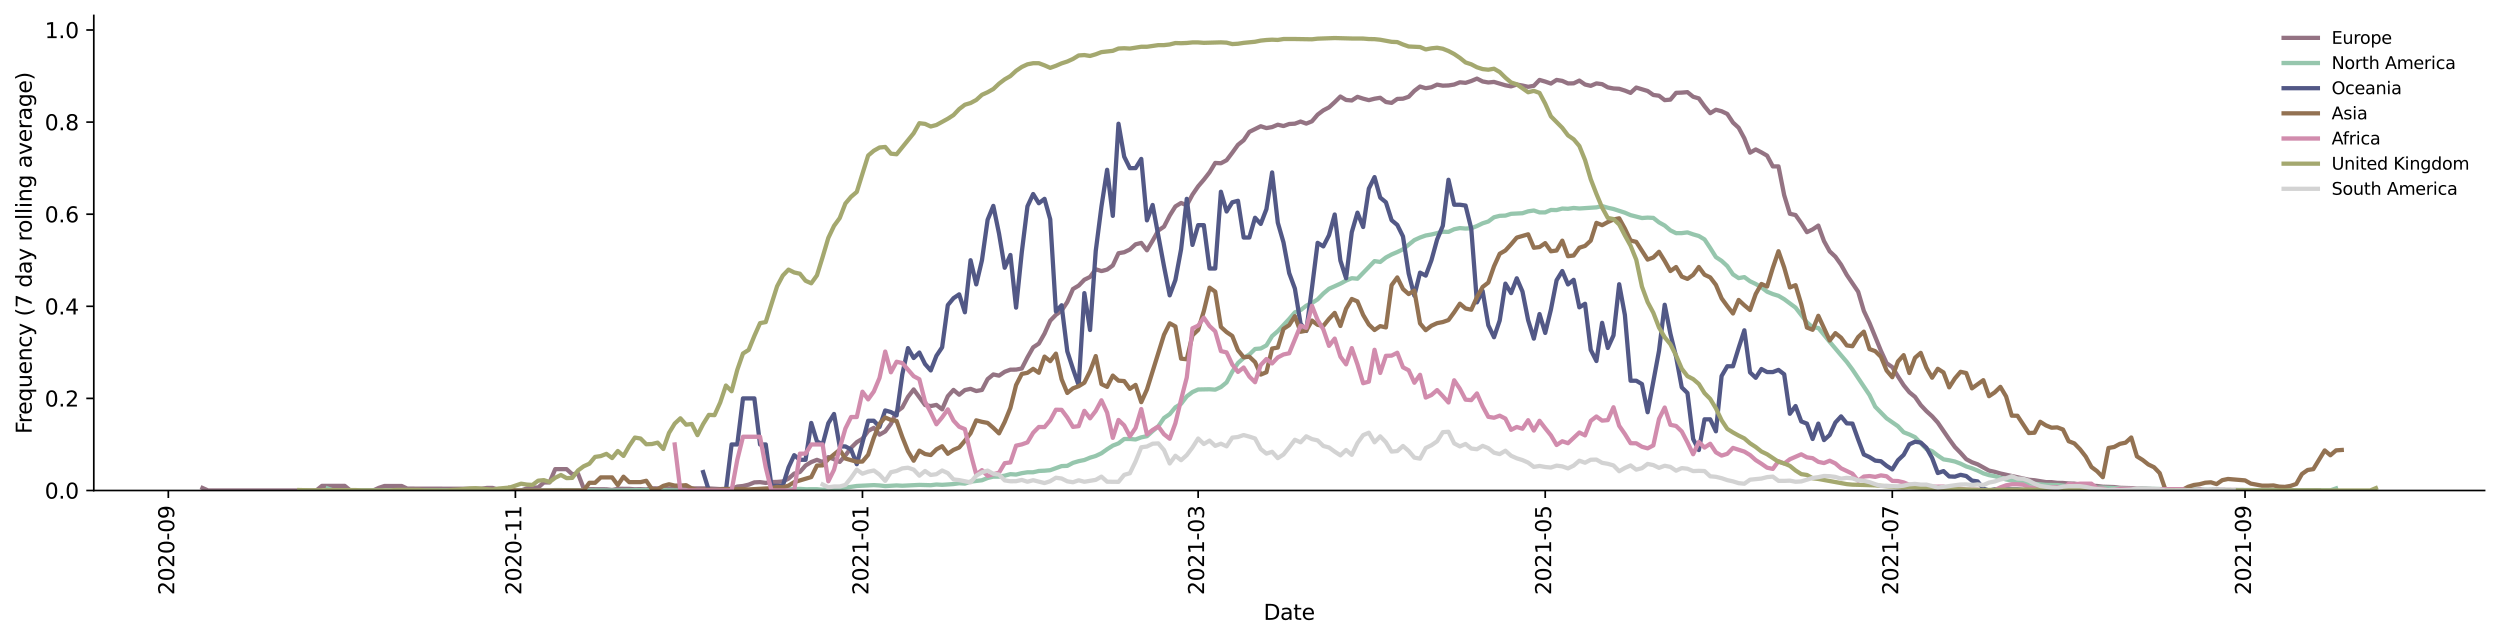 <?xml version="1.0" encoding="utf-8" standalone="no"?>
<!DOCTYPE svg PUBLIC "-//W3C//DTD SVG 1.1//EN"
  "http://www.w3.org/Graphics/SVG/1.1/DTD/svg11.dtd">
<svg height="298.621pt" version="1.1" viewBox="0 0 1166.981 298.621" width="1166.981pt" xmlns="http://www.w3.org/2000/svg" xmlns:xlink="http://www.w3.org/1999/xlink">
 <defs>
  <style type="text/css">*{stroke-linecap:butt;stroke-linejoin:round;}</style>
 </defs>
 <g id="figure_1">
  <g id="patch_1">
   <path d="M 0 298.621 
L 1166.981 298.621 
L 1166.981 0 
L 0 0 
z
" style="fill:#ffffff;"/>
  </g>
  <g id="axes_1">
   <g id="patch_2">
    <path d="M 43.781 228.96 
L 1159.781 228.96 
L 1159.781 7.2 
L 43.781 7.2 
z
" style="fill:#ffffff;"/>
   </g>
   <g id="matplotlib.axis_1">
    <g id="xtick_1">
     <g id="line2d_1">
      <defs>
       <path d="M 0 0 
L 0 3.5 
" id="m1a49dac6d2" style="stroke:#000000;stroke-width:0.8;"/>
      </defs>
      <g>
       <use style="stroke:#000000;stroke-width:0.8;" x="78.573" xlink:href="#m1a49dac6d2" y="228.96"/>
      </g>
     </g>
     <g id="text_1">
      <!-- 2020-09 -->
      <g transform="translate(81.333 277.743)rotate(-90)scale(0.1 -0.1)">
       <defs>
        <path d="M 1228 531 
L 3431 531 
L 3431 0 
L 469 0 
L 469 531 
Q 828 903 1448 1529 
Q 2069 2156 2228 2338 
Q 2531 2678 2651 2914 
Q 2772 3150 2772 3378 
Q 2772 3750 2511 3984 
Q 2250 4219 1831 4219 
Q 1534 4219 1204 4116 
Q 875 4013 500 3803 
L 500 4441 
Q 881 4594 1212 4672 
Q 1544 4750 1819 4750 
Q 2544 4750 2975 4387 
Q 3406 4025 3406 3419 
Q 3406 3131 3298 2873 
Q 3191 2616 2906 2266 
Q 2828 2175 2409 1742 
Q 1991 1309 1228 531 
z
" id="DejaVuSans-32" transform="scale(0.016)"/>
        <path d="M 2034 4250 
Q 1547 4250 1301 3770 
Q 1056 3291 1056 2328 
Q 1056 1369 1301 889 
Q 1547 409 2034 409 
Q 2525 409 2770 889 
Q 3016 1369 3016 2328 
Q 3016 3291 2770 3770 
Q 2525 4250 2034 4250 
z
M 2034 4750 
Q 2819 4750 3233 4129 
Q 3647 3509 3647 2328 
Q 3647 1150 3233 529 
Q 2819 -91 2034 -91 
Q 1250 -91 836 529 
Q 422 1150 422 2328 
Q 422 3509 836 4129 
Q 1250 4750 2034 4750 
z
" id="DejaVuSans-30" transform="scale(0.016)"/>
        <path d="M 313 2009 
L 1997 2009 
L 1997 1497 
L 313 1497 
L 313 2009 
z
" id="DejaVuSans-2d" transform="scale(0.016)"/>
        <path d="M 703 97 
L 703 672 
Q 941 559 1184 500 
Q 1428 441 1663 441 
Q 2288 441 2617 861 
Q 2947 1281 2994 2138 
Q 2813 1869 2534 1725 
Q 2256 1581 1919 1581 
Q 1219 1581 811 2004 
Q 403 2428 403 3163 
Q 403 3881 828 4315 
Q 1253 4750 1959 4750 
Q 2769 4750 3195 4129 
Q 3622 3509 3622 2328 
Q 3622 1225 3098 567 
Q 2575 -91 1691 -91 
Q 1453 -91 1209 -44 
Q 966 3 703 97 
z
M 1959 2075 
Q 2384 2075 2632 2365 
Q 2881 2656 2881 3163 
Q 2881 3666 2632 3958 
Q 2384 4250 1959 4250 
Q 1534 4250 1286 3958 
Q 1038 3666 1038 3163 
Q 1038 2656 1286 2365 
Q 1534 2075 1959 2075 
z
" id="DejaVuSans-39" transform="scale(0.016)"/>
       </defs>
       <use xlink:href="#DejaVuSans-32"/>
       <use x="63.623" xlink:href="#DejaVuSans-30"/>
       <use x="127.246" xlink:href="#DejaVuSans-32"/>
       <use x="190.869" xlink:href="#DejaVuSans-30"/>
       <use x="254.492" xlink:href="#DejaVuSans-2d"/>
       <use x="290.576" xlink:href="#DejaVuSans-30"/>
       <use x="354.199" xlink:href="#DejaVuSans-39"/>
      </g>
     </g>
    </g>
    <g id="xtick_2">
     <g id="line2d_2">
      <g>
       <use style="stroke:#000000;stroke-width:0.8;" x="240.582" xlink:href="#m1a49dac6d2" y="228.96"/>
      </g>
     </g>
     <g id="text_2">
      <!-- 2020-11 -->
      <g transform="translate(243.341 277.743)rotate(-90)scale(0.1 -0.1)">
       <defs>
        <path d="M 794 531 
L 1825 531 
L 1825 4091 
L 703 3866 
L 703 4441 
L 1819 4666 
L 2450 4666 
L 2450 531 
L 3481 531 
L 3481 0 
L 794 0 
L 794 531 
z
" id="DejaVuSans-31" transform="scale(0.016)"/>
       </defs>
       <use xlink:href="#DejaVuSans-32"/>
       <use x="63.623" xlink:href="#DejaVuSans-30"/>
       <use x="127.246" xlink:href="#DejaVuSans-32"/>
       <use x="190.869" xlink:href="#DejaVuSans-30"/>
       <use x="254.492" xlink:href="#DejaVuSans-2d"/>
       <use x="290.576" xlink:href="#DejaVuSans-31"/>
       <use x="354.199" xlink:href="#DejaVuSans-31"/>
      </g>
     </g>
    </g>
    <g id="xtick_3">
     <g id="line2d_3">
      <g>
       <use style="stroke:#000000;stroke-width:0.8;" x="402.59" xlink:href="#m1a49dac6d2" y="228.96"/>
      </g>
     </g>
     <g id="text_3">
      <!-- 2021-01 -->
      <g transform="translate(405.35 277.743)rotate(-90)scale(0.1 -0.1)">
       <use xlink:href="#DejaVuSans-32"/>
       <use x="63.623" xlink:href="#DejaVuSans-30"/>
       <use x="127.246" xlink:href="#DejaVuSans-32"/>
       <use x="190.869" xlink:href="#DejaVuSans-31"/>
       <use x="254.492" xlink:href="#DejaVuSans-2d"/>
       <use x="290.576" xlink:href="#DejaVuSans-30"/>
       <use x="354.199" xlink:href="#DejaVuSans-31"/>
      </g>
     </g>
    </g>
    <g id="xtick_4">
     <g id="line2d_4">
      <g>
       <use style="stroke:#000000;stroke-width:0.8;" x="559.287" xlink:href="#m1a49dac6d2" y="228.96"/>
      </g>
     </g>
     <g id="text_4">
      <!-- 2021-03 -->
      <g transform="translate(562.047 277.743)rotate(-90)scale(0.1 -0.1)">
       <defs>
        <path d="M 2597 2516 
Q 3050 2419 3304 2112 
Q 3559 1806 3559 1356 
Q 3559 666 3084 287 
Q 2609 -91 1734 -91 
Q 1441 -91 1130 -33 
Q 819 25 488 141 
L 488 750 
Q 750 597 1062 519 
Q 1375 441 1716 441 
Q 2309 441 2620 675 
Q 2931 909 2931 1356 
Q 2931 1769 2642 2001 
Q 2353 2234 1838 2234 
L 1294 2234 
L 1294 2753 
L 1863 2753 
Q 2328 2753 2575 2939 
Q 2822 3125 2822 3475 
Q 2822 3834 2567 4026 
Q 2313 4219 1838 4219 
Q 1578 4219 1281 4162 
Q 984 4106 628 3988 
L 628 4550 
Q 988 4650 1302 4700 
Q 1616 4750 1894 4750 
Q 2613 4750 3031 4423 
Q 3450 4097 3450 3541 
Q 3450 3153 3228 2886 
Q 3006 2619 2597 2516 
z
" id="DejaVuSans-33" transform="scale(0.016)"/>
       </defs>
       <use xlink:href="#DejaVuSans-32"/>
       <use x="63.623" xlink:href="#DejaVuSans-30"/>
       <use x="127.246" xlink:href="#DejaVuSans-32"/>
       <use x="190.869" xlink:href="#DejaVuSans-31"/>
       <use x="254.492" xlink:href="#DejaVuSans-2d"/>
       <use x="290.576" xlink:href="#DejaVuSans-30"/>
       <use x="354.199" xlink:href="#DejaVuSans-33"/>
      </g>
     </g>
    </g>
    <g id="xtick_5">
     <g id="line2d_5">
      <g>
       <use style="stroke:#000000;stroke-width:0.8;" x="721.296" xlink:href="#m1a49dac6d2" y="228.96"/>
      </g>
     </g>
     <g id="text_5">
      <!-- 2021-05 -->
      <g transform="translate(724.055 277.743)rotate(-90)scale(0.1 -0.1)">
       <defs>
        <path d="M 691 4666 
L 3169 4666 
L 3169 4134 
L 1269 4134 
L 1269 2991 
Q 1406 3038 1543 3061 
Q 1681 3084 1819 3084 
Q 2600 3084 3056 2656 
Q 3513 2228 3513 1497 
Q 3513 744 3044 326 
Q 2575 -91 1722 -91 
Q 1428 -91 1123 -41 
Q 819 9 494 109 
L 494 744 
Q 775 591 1075 516 
Q 1375 441 1709 441 
Q 2250 441 2565 725 
Q 2881 1009 2881 1497 
Q 2881 1984 2565 2268 
Q 2250 2553 1709 2553 
Q 1456 2553 1204 2497 
Q 953 2441 691 2322 
L 691 4666 
z
" id="DejaVuSans-35" transform="scale(0.016)"/>
       </defs>
       <use xlink:href="#DejaVuSans-32"/>
       <use x="63.623" xlink:href="#DejaVuSans-30"/>
       <use x="127.246" xlink:href="#DejaVuSans-32"/>
       <use x="190.869" xlink:href="#DejaVuSans-31"/>
       <use x="254.492" xlink:href="#DejaVuSans-2d"/>
       <use x="290.576" xlink:href="#DejaVuSans-30"/>
       <use x="354.199" xlink:href="#DejaVuSans-35"/>
      </g>
     </g>
    </g>
    <g id="xtick_6">
     <g id="line2d_6">
      <g>
       <use style="stroke:#000000;stroke-width:0.8;" x="883.304" xlink:href="#m1a49dac6d2" y="228.96"/>
      </g>
     </g>
     <g id="text_6">
      <!-- 2021-07 -->
      <g transform="translate(886.064 277.743)rotate(-90)scale(0.1 -0.1)">
       <defs>
        <path d="M 525 4666 
L 3525 4666 
L 3525 4397 
L 1831 0 
L 1172 0 
L 2766 4134 
L 525 4134 
L 525 4666 
z
" id="DejaVuSans-37" transform="scale(0.016)"/>
       </defs>
       <use xlink:href="#DejaVuSans-32"/>
       <use x="63.623" xlink:href="#DejaVuSans-30"/>
       <use x="127.246" xlink:href="#DejaVuSans-32"/>
       <use x="190.869" xlink:href="#DejaVuSans-31"/>
       <use x="254.492" xlink:href="#DejaVuSans-2d"/>
       <use x="290.576" xlink:href="#DejaVuSans-30"/>
       <use x="354.199" xlink:href="#DejaVuSans-37"/>
      </g>
     </g>
    </g>
    <g id="xtick_7">
     <g id="line2d_7">
      <g>
       <use style="stroke:#000000;stroke-width:0.8;" x="1047.969" xlink:href="#m1a49dac6d2" y="228.96"/>
      </g>
     </g>
     <g id="text_7">
      <!-- 2021-09 -->
      <g transform="translate(1050.728 277.743)rotate(-90)scale(0.1 -0.1)">
       <use xlink:href="#DejaVuSans-32"/>
       <use x="63.623" xlink:href="#DejaVuSans-30"/>
       <use x="127.246" xlink:href="#DejaVuSans-32"/>
       <use x="190.869" xlink:href="#DejaVuSans-31"/>
       <use x="254.492" xlink:href="#DejaVuSans-2d"/>
       <use x="290.576" xlink:href="#DejaVuSans-30"/>
       <use x="354.199" xlink:href="#DejaVuSans-39"/>
      </g>
     </g>
    </g>
    <g id="text_8">
     <!-- Date -->
     <g transform="translate(589.83 289.341)scale(0.1 -0.1)">
      <defs>
       <path d="M 1259 4147 
L 1259 519 
L 2022 519 
Q 2988 519 3436 956 
Q 3884 1394 3884 2338 
Q 3884 3275 3436 3711 
Q 2988 4147 2022 4147 
L 1259 4147 
z
M 628 4666 
L 1925 4666 
Q 3281 4666 3915 4102 
Q 4550 3538 4550 2338 
Q 4550 1131 3912 565 
Q 3275 0 1925 0 
L 628 0 
L 628 4666 
z
" id="DejaVuSans-44" transform="scale(0.016)"/>
       <path d="M 2194 1759 
Q 1497 1759 1228 1600 
Q 959 1441 959 1056 
Q 959 750 1161 570 
Q 1363 391 1709 391 
Q 2188 391 2477 730 
Q 2766 1069 2766 1631 
L 2766 1759 
L 2194 1759 
z
M 3341 1997 
L 3341 0 
L 2766 0 
L 2766 531 
Q 2569 213 2275 61 
Q 1981 -91 1556 -91 
Q 1019 -91 701 211 
Q 384 513 384 1019 
Q 384 1609 779 1909 
Q 1175 2209 1959 2209 
L 2766 2209 
L 2766 2266 
Q 2766 2663 2505 2880 
Q 2244 3097 1772 3097 
Q 1472 3097 1187 3025 
Q 903 2953 641 2809 
L 641 3341 
Q 956 3463 1253 3523 
Q 1550 3584 1831 3584 
Q 2591 3584 2966 3190 
Q 3341 2797 3341 1997 
z
" id="DejaVuSans-61" transform="scale(0.016)"/>
       <path d="M 1172 4494 
L 1172 3500 
L 2356 3500 
L 2356 3053 
L 1172 3053 
L 1172 1153 
Q 1172 725 1289 603 
Q 1406 481 1766 481 
L 2356 481 
L 2356 0 
L 1766 0 
Q 1100 0 847 248 
Q 594 497 594 1153 
L 594 3053 
L 172 3053 
L 172 3500 
L 594 3500 
L 594 4494 
L 1172 4494 
z
" id="DejaVuSans-74" transform="scale(0.016)"/>
       <path d="M 3597 1894 
L 3597 1613 
L 953 1613 
Q 991 1019 1311 708 
Q 1631 397 2203 397 
Q 2534 397 2845 478 
Q 3156 559 3463 722 
L 3463 178 
Q 3153 47 2828 -22 
Q 2503 -91 2169 -91 
Q 1331 -91 842 396 
Q 353 884 353 1716 
Q 353 2575 817 3079 
Q 1281 3584 2069 3584 
Q 2775 3584 3186 3129 
Q 3597 2675 3597 1894 
z
M 3022 2063 
Q 3016 2534 2758 2815 
Q 2500 3097 2075 3097 
Q 1594 3097 1305 2825 
Q 1016 2553 972 2059 
L 3022 2063 
z
" id="DejaVuSans-65" transform="scale(0.016)"/>
      </defs>
      <use xlink:href="#DejaVuSans-44"/>
      <use x="77.002" xlink:href="#DejaVuSans-61"/>
      <use x="138.281" xlink:href="#DejaVuSans-74"/>
      <use x="177.49" xlink:href="#DejaVuSans-65"/>
     </g>
    </g>
   </g>
   <g id="matplotlib.axis_2">
    <g id="ytick_1">
     <g id="line2d_8">
      <defs>
       <path d="M 0 0 
L -3.5 0 
" id="mf9627cb9ee" style="stroke:#000000;stroke-width:0.8;"/>
      </defs>
      <g>
       <use style="stroke:#000000;stroke-width:0.8;" x="43.781" xlink:href="#mf9627cb9ee" y="228.96"/>
      </g>
     </g>
     <g id="text_9">
      <!-- 0.0 -->
      <g transform="translate(20.878 232.759)scale(0.1 -0.1)">
       <defs>
        <path d="M 684 794 
L 1344 794 
L 1344 0 
L 684 0 
L 684 794 
z
" id="DejaVuSans-2e" transform="scale(0.016)"/>
       </defs>
       <use xlink:href="#DejaVuSans-30"/>
       <use x="63.623" xlink:href="#DejaVuSans-2e"/>
       <use x="95.41" xlink:href="#DejaVuSans-30"/>
      </g>
     </g>
    </g>
    <g id="ytick_2">
     <g id="line2d_9">
      <g>
       <use style="stroke:#000000;stroke-width:0.8;" x="43.781" xlink:href="#mf9627cb9ee" y="185.97"/>
      </g>
     </g>
     <g id="text_10">
      <!-- 0.2 -->
      <g transform="translate(20.878 189.769)scale(0.1 -0.1)">
       <use xlink:href="#DejaVuSans-30"/>
       <use x="63.623" xlink:href="#DejaVuSans-2e"/>
       <use x="95.41" xlink:href="#DejaVuSans-32"/>
      </g>
     </g>
    </g>
    <g id="ytick_3">
     <g id="line2d_10">
      <g>
       <use style="stroke:#000000;stroke-width:0.8;" x="43.781" xlink:href="#mf9627cb9ee" y="142.979"/>
      </g>
     </g>
     <g id="text_11">
      <!-- 0.4 -->
      <g transform="translate(20.878 146.778)scale(0.1 -0.1)">
       <defs>
        <path d="M 2419 4116 
L 825 1625 
L 2419 1625 
L 2419 4116 
z
M 2253 4666 
L 3047 4666 
L 3047 1625 
L 3713 1625 
L 3713 1100 
L 3047 1100 
L 3047 0 
L 2419 0 
L 2419 1100 
L 313 1100 
L 313 1709 
L 2253 4666 
z
" id="DejaVuSans-34" transform="scale(0.016)"/>
       </defs>
       <use xlink:href="#DejaVuSans-30"/>
       <use x="63.623" xlink:href="#DejaVuSans-2e"/>
       <use x="95.41" xlink:href="#DejaVuSans-34"/>
      </g>
     </g>
    </g>
    <g id="ytick_4">
     <g id="line2d_11">
      <g>
       <use style="stroke:#000000;stroke-width:0.8;" x="43.781" xlink:href="#mf9627cb9ee" y="99.989"/>
      </g>
     </g>
     <g id="text_12">
      <!-- 0.6 -->
      <g transform="translate(20.878 103.788)scale(0.1 -0.1)">
       <defs>
        <path d="M 2113 2584 
Q 1688 2584 1439 2293 
Q 1191 2003 1191 1497 
Q 1191 994 1439 701 
Q 1688 409 2113 409 
Q 2538 409 2786 701 
Q 3034 994 3034 1497 
Q 3034 2003 2786 2293 
Q 2538 2584 2113 2584 
z
M 3366 4563 
L 3366 3988 
Q 3128 4100 2886 4159 
Q 2644 4219 2406 4219 
Q 1781 4219 1451 3797 
Q 1122 3375 1075 2522 
Q 1259 2794 1537 2939 
Q 1816 3084 2150 3084 
Q 2853 3084 3261 2657 
Q 3669 2231 3669 1497 
Q 3669 778 3244 343 
Q 2819 -91 2113 -91 
Q 1303 -91 875 529 
Q 447 1150 447 2328 
Q 447 3434 972 4092 
Q 1497 4750 2381 4750 
Q 2619 4750 2861 4703 
Q 3103 4656 3366 4563 
z
" id="DejaVuSans-36" transform="scale(0.016)"/>
       </defs>
       <use xlink:href="#DejaVuSans-30"/>
       <use x="63.623" xlink:href="#DejaVuSans-2e"/>
       <use x="95.41" xlink:href="#DejaVuSans-36"/>
      </g>
     </g>
    </g>
    <g id="ytick_5">
     <g id="line2d_12">
      <g>
       <use style="stroke:#000000;stroke-width:0.8;" x="43.781" xlink:href="#mf9627cb9ee" y="56.998"/>
      </g>
     </g>
     <g id="text_13">
      <!-- 0.8 -->
      <g transform="translate(20.878 60.797)scale(0.1 -0.1)">
       <defs>
        <path d="M 2034 2216 
Q 1584 2216 1326 1975 
Q 1069 1734 1069 1313 
Q 1069 891 1326 650 
Q 1584 409 2034 409 
Q 2484 409 2743 651 
Q 3003 894 3003 1313 
Q 3003 1734 2745 1975 
Q 2488 2216 2034 2216 
z
M 1403 2484 
Q 997 2584 770 2862 
Q 544 3141 544 3541 
Q 544 4100 942 4425 
Q 1341 4750 2034 4750 
Q 2731 4750 3128 4425 
Q 3525 4100 3525 3541 
Q 3525 3141 3298 2862 
Q 3072 2584 2669 2484 
Q 3125 2378 3379 2068 
Q 3634 1759 3634 1313 
Q 3634 634 3220 271 
Q 2806 -91 2034 -91 
Q 1263 -91 848 271 
Q 434 634 434 1313 
Q 434 1759 690 2068 
Q 947 2378 1403 2484 
z
M 1172 3481 
Q 1172 3119 1398 2916 
Q 1625 2713 2034 2713 
Q 2441 2713 2670 2916 
Q 2900 3119 2900 3481 
Q 2900 3844 2670 4047 
Q 2441 4250 2034 4250 
Q 1625 4250 1398 4047 
Q 1172 3844 1172 3481 
z
" id="DejaVuSans-38" transform="scale(0.016)"/>
       </defs>
       <use xlink:href="#DejaVuSans-30"/>
       <use x="63.623" xlink:href="#DejaVuSans-2e"/>
       <use x="95.41" xlink:href="#DejaVuSans-38"/>
      </g>
     </g>
    </g>
    <g id="ytick_6">
     <g id="line2d_13">
      <g>
       <use style="stroke:#000000;stroke-width:0.8;" x="43.781" xlink:href="#mf9627cb9ee" y="14.008"/>
      </g>
     </g>
     <g id="text_14">
      <!-- 1.0 -->
      <g transform="translate(20.878 17.807)scale(0.1 -0.1)">
       <use xlink:href="#DejaVuSans-31"/>
       <use x="63.623" xlink:href="#DejaVuSans-2e"/>
       <use x="95.41" xlink:href="#DejaVuSans-30"/>
      </g>
     </g>
    </g>
    <g id="text_15">
     <!-- Frequency (7 day rolling average) -->
     <g transform="translate(14.798 202.529)rotate(-90)scale(0.1 -0.1)">
      <defs>
       <path d="M 628 4666 
L 3309 4666 
L 3309 4134 
L 1259 4134 
L 1259 2759 
L 3109 2759 
L 3109 2228 
L 1259 2228 
L 1259 0 
L 628 0 
L 628 4666 
z
" id="DejaVuSans-46" transform="scale(0.016)"/>
       <path d="M 2631 2963 
Q 2534 3019 2420 3045 
Q 2306 3072 2169 3072 
Q 1681 3072 1420 2755 
Q 1159 2438 1159 1844 
L 1159 0 
L 581 0 
L 581 3500 
L 1159 3500 
L 1159 2956 
Q 1341 3275 1631 3429 
Q 1922 3584 2338 3584 
Q 2397 3584 2469 3576 
Q 2541 3569 2628 3553 
L 2631 2963 
z
" id="DejaVuSans-72" transform="scale(0.016)"/>
       <path d="M 947 1747 
Q 947 1113 1208 752 
Q 1469 391 1925 391 
Q 2381 391 2643 752 
Q 2906 1113 2906 1747 
Q 2906 2381 2643 2742 
Q 2381 3103 1925 3103 
Q 1469 3103 1208 2742 
Q 947 2381 947 1747 
z
M 2906 525 
Q 2725 213 2448 61 
Q 2172 -91 1784 -91 
Q 1150 -91 751 415 
Q 353 922 353 1747 
Q 353 2572 751 3078 
Q 1150 3584 1784 3584 
Q 2172 3584 2448 3432 
Q 2725 3281 2906 2969 
L 2906 3500 
L 3481 3500 
L 3481 -1331 
L 2906 -1331 
L 2906 525 
z
" id="DejaVuSans-71" transform="scale(0.016)"/>
       <path d="M 544 1381 
L 544 3500 
L 1119 3500 
L 1119 1403 
Q 1119 906 1312 657 
Q 1506 409 1894 409 
Q 2359 409 2629 706 
Q 2900 1003 2900 1516 
L 2900 3500 
L 3475 3500 
L 3475 0 
L 2900 0 
L 2900 538 
Q 2691 219 2414 64 
Q 2138 -91 1772 -91 
Q 1169 -91 856 284 
Q 544 659 544 1381 
z
M 1991 3584 
L 1991 3584 
z
" id="DejaVuSans-75" transform="scale(0.016)"/>
       <path d="M 3513 2113 
L 3513 0 
L 2938 0 
L 2938 2094 
Q 2938 2591 2744 2837 
Q 2550 3084 2163 3084 
Q 1697 3084 1428 2787 
Q 1159 2491 1159 1978 
L 1159 0 
L 581 0 
L 581 3500 
L 1159 3500 
L 1159 2956 
Q 1366 3272 1645 3428 
Q 1925 3584 2291 3584 
Q 2894 3584 3203 3211 
Q 3513 2838 3513 2113 
z
" id="DejaVuSans-6e" transform="scale(0.016)"/>
       <path d="M 3122 3366 
L 3122 2828 
Q 2878 2963 2633 3030 
Q 2388 3097 2138 3097 
Q 1578 3097 1268 2742 
Q 959 2388 959 1747 
Q 959 1106 1268 751 
Q 1578 397 2138 397 
Q 2388 397 2633 464 
Q 2878 531 3122 666 
L 3122 134 
Q 2881 22 2623 -34 
Q 2366 -91 2075 -91 
Q 1284 -91 818 406 
Q 353 903 353 1747 
Q 353 2603 823 3093 
Q 1294 3584 2113 3584 
Q 2378 3584 2631 3529 
Q 2884 3475 3122 3366 
z
" id="DejaVuSans-63" transform="scale(0.016)"/>
       <path d="M 2059 -325 
Q 1816 -950 1584 -1140 
Q 1353 -1331 966 -1331 
L 506 -1331 
L 506 -850 
L 844 -850 
Q 1081 -850 1212 -737 
Q 1344 -625 1503 -206 
L 1606 56 
L 191 3500 
L 800 3500 
L 1894 763 
L 2988 3500 
L 3597 3500 
L 2059 -325 
z
" id="DejaVuSans-79" transform="scale(0.016)"/>
       <path id="DejaVuSans-20" transform="scale(0.016)"/>
       <path d="M 1984 4856 
Q 1566 4138 1362 3434 
Q 1159 2731 1159 2009 
Q 1159 1288 1364 580 
Q 1569 -128 1984 -844 
L 1484 -844 
Q 1016 -109 783 600 
Q 550 1309 550 2009 
Q 550 2706 781 3412 
Q 1013 4119 1484 4856 
L 1984 4856 
z
" id="DejaVuSans-28" transform="scale(0.016)"/>
       <path d="M 2906 2969 
L 2906 4863 
L 3481 4863 
L 3481 0 
L 2906 0 
L 2906 525 
Q 2725 213 2448 61 
Q 2172 -91 1784 -91 
Q 1150 -91 751 415 
Q 353 922 353 1747 
Q 353 2572 751 3078 
Q 1150 3584 1784 3584 
Q 2172 3584 2448 3432 
Q 2725 3281 2906 2969 
z
M 947 1747 
Q 947 1113 1208 752 
Q 1469 391 1925 391 
Q 2381 391 2643 752 
Q 2906 1113 2906 1747 
Q 2906 2381 2643 2742 
Q 2381 3103 1925 3103 
Q 1469 3103 1208 2742 
Q 947 2381 947 1747 
z
" id="DejaVuSans-64" transform="scale(0.016)"/>
       <path d="M 1959 3097 
Q 1497 3097 1228 2736 
Q 959 2375 959 1747 
Q 959 1119 1226 758 
Q 1494 397 1959 397 
Q 2419 397 2687 759 
Q 2956 1122 2956 1747 
Q 2956 2369 2687 2733 
Q 2419 3097 1959 3097 
z
M 1959 3584 
Q 2709 3584 3137 3096 
Q 3566 2609 3566 1747 
Q 3566 888 3137 398 
Q 2709 -91 1959 -91 
Q 1206 -91 779 398 
Q 353 888 353 1747 
Q 353 2609 779 3096 
Q 1206 3584 1959 3584 
z
" id="DejaVuSans-6f" transform="scale(0.016)"/>
       <path d="M 603 4863 
L 1178 4863 
L 1178 0 
L 603 0 
L 603 4863 
z
" id="DejaVuSans-6c" transform="scale(0.016)"/>
       <path d="M 603 3500 
L 1178 3500 
L 1178 0 
L 603 0 
L 603 3500 
z
M 603 4863 
L 1178 4863 
L 1178 4134 
L 603 4134 
L 603 4863 
z
" id="DejaVuSans-69" transform="scale(0.016)"/>
       <path d="M 2906 1791 
Q 2906 2416 2648 2759 
Q 2391 3103 1925 3103 
Q 1463 3103 1205 2759 
Q 947 2416 947 1791 
Q 947 1169 1205 825 
Q 1463 481 1925 481 
Q 2391 481 2648 825 
Q 2906 1169 2906 1791 
z
M 3481 434 
Q 3481 -459 3084 -895 
Q 2688 -1331 1869 -1331 
Q 1566 -1331 1297 -1286 
Q 1028 -1241 775 -1147 
L 775 -588 
Q 1028 -725 1275 -790 
Q 1522 -856 1778 -856 
Q 2344 -856 2625 -561 
Q 2906 -266 2906 331 
L 2906 616 
Q 2728 306 2450 153 
Q 2172 0 1784 0 
Q 1141 0 747 490 
Q 353 981 353 1791 
Q 353 2603 747 3093 
Q 1141 3584 1784 3584 
Q 2172 3584 2450 3431 
Q 2728 3278 2906 2969 
L 2906 3500 
L 3481 3500 
L 3481 434 
z
" id="DejaVuSans-67" transform="scale(0.016)"/>
       <path d="M 191 3500 
L 800 3500 
L 1894 563 
L 2988 3500 
L 3597 3500 
L 2284 0 
L 1503 0 
L 191 3500 
z
" id="DejaVuSans-76" transform="scale(0.016)"/>
       <path d="M 513 4856 
L 1013 4856 
Q 1481 4119 1714 3412 
Q 1947 2706 1947 2009 
Q 1947 1309 1714 600 
Q 1481 -109 1013 -844 
L 513 -844 
Q 928 -128 1133 580 
Q 1338 1288 1338 2009 
Q 1338 2731 1133 3434 
Q 928 4138 513 4856 
z
" id="DejaVuSans-29" transform="scale(0.016)"/>
      </defs>
      <use xlink:href="#DejaVuSans-46"/>
      <use x="50.27" xlink:href="#DejaVuSans-72"/>
      <use x="89.133" xlink:href="#DejaVuSans-65"/>
      <use x="150.656" xlink:href="#DejaVuSans-71"/>
      <use x="214.133" xlink:href="#DejaVuSans-75"/>
      <use x="277.512" xlink:href="#DejaVuSans-65"/>
      <use x="339.035" xlink:href="#DejaVuSans-6e"/>
      <use x="402.414" xlink:href="#DejaVuSans-63"/>
      <use x="457.395" xlink:href="#DejaVuSans-79"/>
      <use x="516.574" xlink:href="#DejaVuSans-20"/>
      <use x="548.361" xlink:href="#DejaVuSans-28"/>
      <use x="587.375" xlink:href="#DejaVuSans-37"/>
      <use x="650.998" xlink:href="#DejaVuSans-20"/>
      <use x="682.785" xlink:href="#DejaVuSans-64"/>
      <use x="746.262" xlink:href="#DejaVuSans-61"/>
      <use x="807.541" xlink:href="#DejaVuSans-79"/>
      <use x="866.721" xlink:href="#DejaVuSans-20"/>
      <use x="898.508" xlink:href="#DejaVuSans-72"/>
      <use x="937.371" xlink:href="#DejaVuSans-6f"/>
      <use x="998.553" xlink:href="#DejaVuSans-6c"/>
      <use x="1026.336" xlink:href="#DejaVuSans-6c"/>
      <use x="1054.119" xlink:href="#DejaVuSans-69"/>
      <use x="1081.902" xlink:href="#DejaVuSans-6e"/>
      <use x="1145.281" xlink:href="#DejaVuSans-67"/>
      <use x="1208.758" xlink:href="#DejaVuSans-20"/>
      <use x="1240.545" xlink:href="#DejaVuSans-61"/>
      <use x="1301.824" xlink:href="#DejaVuSans-76"/>
      <use x="1361.004" xlink:href="#DejaVuSans-65"/>
      <use x="1422.527" xlink:href="#DejaVuSans-72"/>
      <use x="1463.641" xlink:href="#DejaVuSans-61"/>
      <use x="1524.92" xlink:href="#DejaVuSans-67"/>
      <use x="1588.396" xlink:href="#DejaVuSans-65"/>
      <use x="1649.92" xlink:href="#DejaVuSans-29"/>
     </g>
    </g>
   </g>
   <g id="line2d_14">
    <path clip-path="url(#p5272242eae)" d="M 94.509 227.782 
L 97.164 228.96 
L 147.626 228.96 
L 150.282 226.81 
L 160.905 226.81 
L 163.561 228.96 
L 174.185 228.96 
L 176.841 227.732 
L 179.497 226.854 
L 187.464 226.854 
L 190.12 228.083 
L 200.744 228.117 
L 224.647 228.149 
L 227.302 227.772 
L 229.958 227.772 
L 232.614 228.583 
L 237.926 228.583 
L 240.582 228.96 
L 243.238 228.96 
L 245.894 228.005 
L 248.549 227.587 
L 251.205 227.587 
L 253.861 225.199 
L 256.517 225.199 
L 259.173 218.989 
L 264.485 218.994 
L 267.141 221.382 
L 269.796 221.092 
L 272.452 227.945 
L 275.108 228.358 
L 283.076 228.409 
L 285.732 228.722 
L 288.388 228.167 
L 293.699 228.209 
L 296.355 228.405 
L 299.011 228.334 
L 301.667 228.463 
L 304.323 227.952 
L 312.291 228.023 
L 314.946 228.141 
L 317.602 228.44 
L 320.258 228.304 
L 322.914 227.972 
L 330.882 228.001 
L 336.193 228.303 
L 338.849 228.173 
L 341.505 228.181 
L 344.161 227.127 
L 346.817 226.857 
L 349.473 226.235 
L 352.129 225.175 
L 354.785 225.053 
L 357.44 225.423 
L 360.096 225.028 
L 362.752 224.96 
L 365.408 224.747 
L 368.064 223.432 
L 370.72 221.075 
L 373.376 220.331 
L 376.032 217.303 
L 378.687 215.685 
L 381.343 214.644 
L 383.999 215.668 
L 386.655 213.387 
L 389.311 214.367 
L 391.967 215.609 
L 394.623 212.587 
L 397.279 209.029 
L 399.935 206.392 
L 402.59 204.797 
L 405.246 201.171 
L 407.902 199.716 
L 410.558 202.891 
L 413.214 201.39 
L 415.87 197.857 
L 418.526 192.204 
L 421.182 190.203 
L 423.837 185.245 
L 426.493 181.801 
L 431.805 189.058 
L 434.461 189.547 
L 437.117 189.011 
L 439.773 191.076 
L 442.429 184.948 
L 445.084 182.006 
L 447.74 184.242 
L 450.396 182.085 
L 453.052 181.506 
L 455.708 182.54 
L 458.364 182.032 
L 461.02 176.961 
L 463.676 174.794 
L 466.331 175.346 
L 468.987 173.552 
L 471.643 172.556 
L 474.299 172.534 
L 476.955 172.019 
L 479.611 166.805 
L 482.267 162.14 
L 484.923 160.394 
L 487.578 155.71 
L 490.234 149.702 
L 492.89 146.956 
L 495.546 144.986 
L 498.202 140.973 
L 500.858 134.894 
L 503.514 133.319 
L 506.17 130.576 
L 508.826 129.274 
L 511.481 125.695 
L 514.137 126.539 
L 516.793 125.838 
L 519.449 123.907 
L 522.105 118.207 
L 524.761 117.746 
L 527.417 116.472 
L 530.073 114.052 
L 532.728 113.397 
L 535.384 116.834 
L 538.04 112.347 
L 540.696 107.594 
L 543.352 105.798 
L 546.008 100.61 
L 548.664 96.363 
L 551.32 94.741 
L 553.975 95.832 
L 556.631 90.847 
L 559.287 86.976 
L 561.943 83.866 
L 564.599 80.45 
L 567.255 76.062 
L 569.911 76.205 
L 572.567 74.788 
L 575.222 71.284 
L 577.878 67.596 
L 580.534 65.469 
L 583.19 61.558 
L 588.502 58.93 
L 591.158 59.794 
L 593.814 59.311 
L 596.469 58.205 
L 599.125 58.837 
L 601.781 57.881 
L 604.437 57.732 
L 607.093 56.737 
L 609.749 57.695 
L 612.405 56.63 
L 615.061 53.514 
L 617.717 51.507 
L 620.372 50.12 
L 623.028 47.683 
L 625.684 45.061 
L 628.34 46.656 
L 630.996 46.902 
L 633.652 45.197 
L 636.308 46.054 
L 638.964 46.754 
L 641.619 46.08 
L 644.275 45.641 
L 646.931 47.614 
L 649.587 48.026 
L 652.243 46.175 
L 654.899 46.067 
L 657.555 45.173 
L 660.211 42.417 
L 662.866 40.397 
L 665.522 41.184 
L 668.178 40.728 
L 670.834 39.499 
L 673.49 39.989 
L 676.146 39.888 
L 678.802 39.464 
L 681.458 38.41 
L 684.113 38.669 
L 686.769 37.815 
L 689.425 36.697 
L 692.081 38.023 
L 694.737 38.5 
L 697.393 38.24 
L 702.705 39.82 
L 705.36 40.318 
L 708.016 39.466 
L 710.672 39.936 
L 713.328 40.522 
L 715.984 40.052 
L 718.64 37.313 
L 721.296 38.08 
L 723.952 39.001 
L 726.608 37.308 
L 729.263 37.759 
L 731.919 38.953 
L 734.575 38.899 
L 737.231 37.622 
L 739.887 39.446 
L 742.543 40.066 
L 745.199 38.936 
L 747.855 39.281 
L 750.51 40.78 
L 753.166 41.303 
L 755.822 41.444 
L 758.478 42.284 
L 761.134 43.353 
L 763.79 40.872 
L 769.102 42.47 
L 771.757 44.331 
L 774.413 44.682 
L 777.069 46.734 
L 779.725 46.509 
L 782.381 43.336 
L 785.037 43.232 
L 787.693 43.008 
L 790.349 45.163 
L 793.004 45.937 
L 795.66 49.617 
L 798.316 52.829 
L 800.972 51.227 
L 803.628 51.929 
L 806.284 53.181 
L 808.94 57.206 
L 811.596 59.638 
L 814.252 64.587 
L 816.907 71.262 
L 819.563 69.762 
L 822.219 71.129 
L 824.875 72.661 
L 827.531 77.667 
L 830.187 77.679 
L 832.843 91.1 
L 835.499 99.791 
L 838.154 100.382 
L 840.81 104.16 
L 843.466 108.364 
L 846.122 107.095 
L 848.778 105.304 
L 851.434 112.553 
L 854.09 117.341 
L 856.746 119.827 
L 859.401 123.566 
L 862.057 128.325 
L 867.369 136.174 
L 870.025 145.132 
L 872.681 150.763 
L 877.993 163.73 
L 880.648 169.537 
L 883.304 171.361 
L 885.96 175.709 
L 888.616 179.826 
L 891.272 183.098 
L 893.928 185.267 
L 896.584 189.085 
L 899.24 191.904 
L 901.895 194.32 
L 904.551 197.269 
L 909.863 205.026 
L 912.519 208.66 
L 915.175 211.381 
L 917.831 214.34 
L 920.487 215.776 
L 923.143 216.733 
L 928.454 219.669 
L 931.11 220.251 
L 933.766 221.024 
L 947.045 223.952 
L 949.701 224.178 
L 955.013 225.051 
L 957.669 225.063 
L 960.325 225.395 
L 962.981 225.448 
L 965.637 225.698 
L 968.292 225.762 
L 970.948 226.159 
L 976.26 226.714 
L 978.916 226.861 
L 981.572 227.19 
L 986.884 227.359 
L 989.539 227.705 
L 997.507 227.94 
L 1008.131 228.509 
L 1021.41 228.538 
L 1024.066 228.624 
L 1026.722 228.578 
L 1029.378 228.72 
L 1034.689 228.612 
L 1050.625 228.783 
L 1069.216 228.804 
L 1074.528 228.791 
L 1082.495 228.835 
L 1082.495 228.835 
" style="fill:none;stroke:#947383;stroke-linecap:square;stroke-width:2;"/>
   </g>
   <g id="line2d_15">
    <path clip-path="url(#p5272242eae)" d="M 152.938 228.025 
L 155.594 228.96 
L 256.517 228.899 
L 259.173 228.753 
L 285.732 228.96 
L 304.323 228.701 
L 309.635 228.807 
L 317.602 228.96 
L 328.226 228.927 
L 349.473 228.932 
L 357.44 228.674 
L 360.096 228.674 
L 362.752 228.473 
L 368.064 228.393 
L 373.376 228.211 
L 376.032 228.377 
L 381.343 228.365 
L 383.999 228.592 
L 386.655 228.217 
L 394.623 227.647 
L 399.935 226.851 
L 407.902 226.448 
L 410.558 226.605 
L 413.214 226.915 
L 418.526 226.588 
L 421.182 226.739 
L 429.149 226.347 
L 434.461 226.495 
L 437.117 226.165 
L 439.773 226.325 
L 445.084 225.955 
L 447.74 225.576 
L 450.396 225.75 
L 453.052 224.82 
L 458.364 224.182 
L 461.02 223.122 
L 463.676 222.486 
L 466.331 222.506 
L 468.987 222.04 
L 471.643 221.329 
L 474.299 221.518 
L 476.955 220.869 
L 479.611 220.46 
L 482.267 220.44 
L 484.923 219.839 
L 487.578 219.721 
L 490.234 219.485 
L 495.546 217.567 
L 498.202 217.456 
L 500.858 216.058 
L 503.514 215.27 
L 506.17 214.724 
L 508.826 213.636 
L 511.481 212.833 
L 514.137 211.58 
L 516.793 209.7 
L 519.449 207.999 
L 522.105 206.965 
L 524.761 204.936 
L 527.417 204.904 
L 530.073 205.135 
L 532.728 204.15 
L 535.384 203.614 
L 538.04 201.218 
L 540.696 198.983 
L 543.352 195.119 
L 546.008 193.308 
L 548.664 190.125 
L 551.32 188.495 
L 553.975 185.028 
L 556.631 183.007 
L 559.287 181.815 
L 564.599 181.702 
L 567.255 181.89 
L 569.911 180.672 
L 572.567 178.502 
L 575.222 173.502 
L 577.878 169.468 
L 580.534 167.082 
L 583.19 165.493 
L 585.846 162.904 
L 588.502 162.671 
L 591.158 161.235 
L 593.814 156.875 
L 596.469 154.582 
L 601.781 148.902 
L 604.437 145.815 
L 607.093 144.757 
L 609.749 142.712 
L 612.405 141.429 
L 615.061 139.744 
L 617.717 137.025 
L 620.372 134.796 
L 625.684 132.405 
L 628.34 130.968 
L 630.996 129.859 
L 633.652 130.11 
L 641.619 121.881 
L 644.275 122.285 
L 646.931 120.203 
L 649.587 118.778 
L 652.243 117.653 
L 654.899 116.374 
L 660.211 112.081 
L 662.866 110.872 
L 665.522 109.927 
L 668.178 109.457 
L 673.49 108.188 
L 676.146 108.247 
L 678.802 107 
L 681.458 106.467 
L 684.113 106.687 
L 686.769 106.549 
L 689.425 105.512 
L 692.081 104.237 
L 694.737 103.394 
L 697.393 101.42 
L 700.049 100.751 
L 702.705 100.643 
L 705.36 99.814 
L 710.672 99.528 
L 713.328 98.65 
L 715.984 98.258 
L 718.64 99.15 
L 721.296 99.138 
L 723.952 98.009 
L 726.608 98.067 
L 729.263 97.35 
L 731.919 97.467 
L 734.575 97.079 
L 737.231 97.322 
L 745.199 96.794 
L 747.855 96.206 
L 750.51 96.966 
L 753.166 97.555 
L 758.478 99.278 
L 761.134 100.423 
L 766.446 101.781 
L 769.102 101.583 
L 771.757 101.716 
L 774.413 103.809 
L 777.069 105.286 
L 779.725 107.525 
L 782.381 108.841 
L 785.037 108.814 
L 787.693 108.475 
L 790.349 109.399 
L 793.004 110.167 
L 795.66 111.753 
L 798.316 115.762 
L 800.972 120.011 
L 803.628 121.759 
L 806.284 124.206 
L 808.94 128.068 
L 811.596 129.823 
L 814.252 129.343 
L 816.907 131.304 
L 819.563 132.55 
L 822.219 134.134 
L 824.875 136.16 
L 827.531 137.27 
L 830.187 138.089 
L 832.843 139.657 
L 838.154 143.592 
L 843.466 150.492 
L 846.122 152.792 
L 848.778 153.087 
L 854.09 159.56 
L 859.401 165.835 
L 862.057 168.93 
L 864.713 172.505 
L 872.681 184.402 
L 875.337 189.858 
L 880.648 195.276 
L 885.96 198.969 
L 888.616 201.786 
L 891.272 202.805 
L 893.928 204.073 
L 899.24 209.636 
L 901.895 210.628 
L 904.551 212.653 
L 907.207 214.429 
L 909.863 214.859 
L 912.519 215.431 
L 915.175 216.435 
L 917.831 217.739 
L 920.487 218.582 
L 923.143 219.648 
L 925.798 220.956 
L 928.454 221.78 
L 931.11 222.273 
L 936.422 223.799 
L 944.39 225.242 
L 947.045 225.741 
L 949.701 225.852 
L 955.013 226.339 
L 960.325 226.428 
L 965.637 226.907 
L 970.948 227.306 
L 978.916 227.631 
L 981.572 227.616 
L 997.507 228.211 
L 1000.163 228.126 
L 1010.786 228.293 
L 1013.442 228.487 
L 1026.722 228.652 
L 1040.001 228.787 
L 1061.248 228.727 
L 1082.495 228.929 
L 1087.807 228.907 
L 1090.463 227.983 
L 1090.463 227.983 
" style="fill:none;stroke:#96c6ad;stroke-linecap:square;stroke-width:2;"/>
   </g>
   <g id="line2d_16">
    <path clip-path="url(#p5272242eae)" d="M 328.226 220.362 
L 330.882 228.96 
L 338.849 228.96 
L 341.505 207.465 
L 344.161 207.465 
L 346.817 185.97 
L 352.129 185.97 
L 354.785 207.465 
L 357.44 207.465 
L 360.096 226.81 
L 365.408 226.81 
L 368.064 218.212 
L 370.72 212.48 
L 373.376 214.63 
L 376.032 214.63 
L 378.687 197.434 
L 381.343 206.032 
L 383.999 207.465 
L 386.655 197.544 
L 389.311 193.245 
L 391.967 208.394 
L 394.623 208.394 
L 397.279 209.827 
L 399.935 216.677 
L 405.246 196.41 
L 407.902 196.41 
L 410.558 199.276 
L 413.214 191.599 
L 415.87 192.353 
L 418.526 193.889 
L 421.182 174.782 
L 423.837 162.499 
L 426.493 167.105 
L 429.149 164.56 
L 431.805 169.933 
L 434.461 172.919 
L 437.117 166.095 
L 439.773 162.121 
L 442.429 142.417 
L 445.084 139.193 
L 447.74 137.402 
L 450.396 145.761 
L 453.052 121.484 
L 455.708 132.743 
L 458.364 121.5 
L 461.02 102.563 
L 463.676 96.115 
L 466.331 109.012 
L 468.987 124.98 
L 471.643 119.027 
L 474.299 143.593 
L 476.955 117.799 
L 479.611 96.304 
L 482.267 90.572 
L 484.923 94.871 
L 487.578 92.823 
L 490.234 102.377 
L 492.89 145.367 
L 495.546 142.501 
L 498.202 163.997 
L 500.858 172.185 
L 503.514 179.828 
L 506.17 136.838 
L 508.826 154.034 
L 511.481 117.185 
L 514.137 96.457 
L 516.793 79.261 
L 519.449 100.756 
L 522.105 57.766 
L 524.761 73.119 
L 527.417 78.493 
L 530.073 78.493 
L 532.728 74.194 
L 535.384 102.855 
L 538.04 95.689 
L 543.352 124.35 
L 546.008 137.861 
L 548.664 130.696 
L 551.32 116.366 
L 553.975 92.823 
L 556.631 114.319 
L 559.287 105.106 
L 561.943 105.106 
L 564.599 125.337 
L 567.255 125.337 
L 569.911 89.512 
L 572.567 98.724 
L 575.222 94.425 
L 577.878 93.735 
L 580.534 110.867 
L 583.19 110.867 
L 585.846 101.655 
L 588.502 104.521 
L 591.158 97.624 
L 593.814 80.492 
L 596.469 103.942 
L 599.125 113.154 
L 601.781 127.484 
L 604.437 134.682 
L 607.093 151.059 
L 609.749 154.479 
L 612.405 134.519 
L 615.061 113.354 
L 617.717 115.008 
L 620.372 109.797 
L 623.028 100.124 
L 625.684 121.619 
L 628.34 129.886 
L 630.996 108.391 
L 633.652 99.272 
L 636.308 105.959 
L 638.964 88.047 
L 641.619 82.673 
L 644.275 92.226 
L 646.931 94.431 
L 649.587 102.79 
L 652.243 104.995 
L 654.899 110.369 
L 657.555 127.684 
L 660.211 138.019 
L 662.866 127.271 
L 665.522 128.649 
L 668.178 121.484 
L 670.834 111.811 
L 673.49 105.414 
L 676.146 83.918 
L 678.802 95.562 
L 681.458 95.562 
L 684.113 95.952 
L 686.769 106.747 
L 689.425 141.139 
L 692.081 135.834 
L 694.737 151.85 
L 697.393 157.412 
L 700.049 149.595 
L 702.705 132.399 
L 705.36 136.808 
L 708.016 129.912 
L 710.672 136.074 
L 713.328 149.474 
L 715.984 158.072 
L 718.64 146.608 
L 721.296 155.402 
L 723.952 144.514 
L 726.608 130.814 
L 729.263 126.515 
L 731.919 132.768 
L 734.575 130.619 
L 737.231 143.46 
L 739.887 141.807 
L 742.543 163.302 
L 745.199 168.513 
L 747.855 150.702 
L 750.51 162.427 
L 753.166 156.565 
L 755.822 132.681 
L 758.478 147.011 
L 761.134 177.719 
L 763.79 177.719 
L 766.446 179.282 
L 769.102 192.418 
L 774.413 163.758 
L 777.069 142.263 
L 779.725 155.774 
L 782.381 166.521 
L 785.037 180.852 
L 787.693 183.457 
L 790.349 204.952 
L 793.004 210.07 
L 795.66 195.74 
L 798.316 195.74 
L 800.972 201.323 
L 803.628 175.529 
L 806.284 170.969 
L 808.94 170.969 
L 811.596 162.371 
L 814.252 154.183 
L 816.907 173.835 
L 819.563 176.348 
L 822.219 172.254 
L 824.875 173.687 
L 827.531 173.687 
L 830.187 172.663 
L 832.843 174.71 
L 835.499 193.135 
L 838.154 189.552 
L 840.81 196.717 
L 843.466 197.741 
L 846.122 204.906 
L 848.778 197.741 
L 851.434 205.418 
L 854.09 203.029 
L 856.746 197.229 
L 859.401 194.363 
L 862.057 197.62 
L 864.713 197.726 
L 867.369 205.13 
L 870.025 212.158 
L 872.681 213.371 
L 875.337 215.016 
L 877.993 215.294 
L 880.648 217.444 
L 883.304 219.112 
L 885.96 214.836 
L 888.616 212.322 
L 891.272 207.422 
L 893.928 206.194 
L 896.584 206.573 
L 899.24 209.017 
L 901.895 213.793 
L 904.551 220.807 
L 907.207 219.903 
L 909.863 222.395 
L 912.519 222.509 
L 915.175 221.641 
L 917.831 222.214 
L 920.487 224.346 
L 923.143 224.72 
L 925.798 228.092 
L 928.454 228.96 
L 931.11 228.454 
L 941.734 228.454 
L 944.39 228.664 
L 947.045 228.664 
L 949.701 228.361 
L 955.013 228.361 
L 957.669 228.657 
L 970.948 228.722 
L 973.604 228.512 
L 976.26 228.749 
L 984.228 228.749 
L 986.884 228.96 
L 989.539 228.96 
L 992.195 228.695 
L 994.851 228.695 
L 997.507 228.453 
L 1005.475 228.547 
L 1005.475 228.547 
" style="fill:none;stroke:#525886;stroke-linecap:square;stroke-width:2;"/>
   </g>
   <g id="line2d_17">
    <path clip-path="url(#p5272242eae)" d="M 237.926 227.798 
L 240.582 228.96 
L 272.452 228.96 
L 275.108 225.377 
L 277.764 225.377 
L 280.42 222.849 
L 285.732 222.849 
L 288.388 226.431 
L 291.044 222.523 
L 293.699 225.052 
L 299.011 225.052 
L 301.667 224.429 
L 304.323 228.337 
L 306.979 228.337 
L 309.635 226.802 
L 312.291 226.047 
L 314.946 226.67 
L 317.602 226.67 
L 320.258 226.48 
L 322.914 228.016 
L 325.57 228.77 
L 328.226 228.576 
L 330.882 228.576 
L 333.538 228.766 
L 336.193 228.586 
L 338.849 228.24 
L 341.505 228.434 
L 344.161 228.282 
L 346.817 228.282 
L 349.473 228.462 
L 357.44 228.029 
L 360.096 227.873 
L 362.752 227.29 
L 365.408 227.501 
L 368.064 226.693 
L 370.72 225.052 
L 378.687 222.683 
L 381.343 217.327 
L 383.999 217.23 
L 386.655 214.287 
L 391.967 209.968 
L 394.623 214.039 
L 399.935 215.561 
L 402.59 215.442 
L 405.246 212.28 
L 407.902 204.322 
L 410.558 197.762 
L 413.214 194.889 
L 415.87 196.02 
L 418.526 196.497 
L 421.182 203.982 
L 423.837 210.604 
L 426.493 215.05 
L 429.149 210.351 
L 431.805 211.935 
L 434.461 212.409 
L 437.117 209.751 
L 439.773 208.296 
L 442.429 211.828 
L 445.084 210.005 
L 447.74 208.881 
L 450.396 205.743 
L 453.052 202.245 
L 455.708 196.211 
L 458.364 196.907 
L 461.02 197.413 
L 463.676 199.712 
L 466.331 202.286 
L 468.987 196.957 
L 471.643 190.418 
L 474.299 179.748 
L 476.955 174.541 
L 479.611 174.028 
L 482.267 172.188 
L 484.923 174.005 
L 487.578 166.467 
L 490.234 168.583 
L 492.89 165.073 
L 495.546 177.024 
L 498.202 183.425 
L 500.858 181.273 
L 503.514 180.269 
L 506.17 178.65 
L 508.826 173.276 
L 511.481 166.22 
L 514.137 179.262 
L 516.793 180.586 
L 519.449 175.328 
L 522.105 177.688 
L 524.761 177.88 
L 527.417 181.509 
L 530.073 179.673 
L 532.728 187.729 
L 535.384 181.823 
L 543.352 156.27 
L 546.008 150.91 
L 548.664 152.378 
L 551.32 167.416 
L 553.975 167.698 
L 556.631 156.503 
L 559.287 153.991 
L 561.943 145.202 
L 564.599 134.281 
L 567.255 136.148 
L 569.911 152.609 
L 572.567 155.024 
L 575.222 156.819 
L 577.878 163.498 
L 580.534 166.767 
L 583.19 166.502 
L 585.846 169.028 
L 588.502 174.848 
L 591.158 173.759 
L 593.814 162.7 
L 596.469 162.23 
L 599.125 153.493 
L 601.781 151.762 
L 604.437 147.589 
L 607.093 154.868 
L 609.749 154.342 
L 612.405 149.645 
L 615.061 151.623 
L 617.717 152.14 
L 620.372 148.853 
L 623.028 146.056 
L 625.684 152.162 
L 628.34 144.11 
L 630.996 139.559 
L 633.652 140.7 
L 636.308 147.008 
L 638.964 151.495 
L 641.619 154.045 
L 644.275 152.241 
L 646.931 152.829 
L 649.587 133.127 
L 652.243 129.511 
L 654.899 134.918 
L 657.555 137.261 
L 660.211 135.636 
L 662.866 150.974 
L 665.522 154.118 
L 668.178 152.055 
L 670.834 150.851 
L 673.49 150.331 
L 676.146 149.401 
L 678.802 145.764 
L 681.458 141.762 
L 684.113 144.006 
L 686.769 144.584 
L 689.425 138.714 
L 692.081 133.949 
L 694.737 131.903 
L 697.393 124.299 
L 700.049 118.458 
L 702.705 116.936 
L 705.36 114.031 
L 708.016 110.914 
L 713.328 109.372 
L 715.984 115.64 
L 718.64 115.32 
L 721.296 113.492 
L 723.952 117.298 
L 726.608 116.936 
L 729.263 112.349 
L 731.919 119.601 
L 734.575 119.264 
L 737.231 115.636 
L 739.887 114.789 
L 742.543 112.326 
L 745.199 104.039 
L 747.855 105.106 
L 750.51 103.656 
L 753.166 102.467 
L 755.822 101.903 
L 758.478 106.721 
L 761.134 112.265 
L 763.79 112.906 
L 769.102 121.172 
L 771.757 120.178 
L 774.413 117.531 
L 777.069 121.823 
L 779.725 126.513 
L 782.381 124.644 
L 785.037 129.112 
L 787.693 130.191 
L 790.349 128.302 
L 793.004 124.63 
L 795.66 128.241 
L 798.316 129.484 
L 800.972 132.974 
L 803.628 139.258 
L 806.284 142.917 
L 808.94 146.327 
L 811.596 140.021 
L 814.252 142.503 
L 816.907 144.702 
L 819.563 137.22 
L 822.219 132.558 
L 824.875 133.736 
L 827.531 125.039 
L 830.187 117.27 
L 832.843 124.854 
L 835.499 134.176 
L 838.154 133.122 
L 840.81 141.944 
L 843.466 152.892 
L 846.122 153.942 
L 848.778 147.422 
L 854.09 158.931 
L 856.746 155.512 
L 859.401 157.633 
L 862.057 161.236 
L 864.713 161.615 
L 867.369 157.331 
L 870.025 154.826 
L 872.681 162.96 
L 875.337 163.916 
L 877.993 166.544 
L 880.648 172.93 
L 883.304 176.076 
L 885.96 168.73 
L 888.616 165.782 
L 891.272 174.116 
L 893.928 166.998 
L 896.584 164.724 
L 899.24 171.638 
L 901.895 176.301 
L 904.551 172.15 
L 907.207 173.86 
L 909.863 180.811 
L 912.519 176.666 
L 915.175 173.558 
L 917.831 174.142 
L 920.487 181.276 
L 925.798 177.464 
L 928.454 184.935 
L 931.11 183.171 
L 933.766 180.588 
L 936.422 185.051 
L 939.078 194.027 
L 941.734 194.07 
L 947.045 202.145 
L 949.701 201.984 
L 952.357 196.885 
L 955.013 198.57 
L 957.669 199.651 
L 960.325 199.492 
L 962.981 200.493 
L 965.637 205.955 
L 968.292 206.975 
L 970.948 209.721 
L 973.604 213.126 
L 976.26 217.983 
L 978.916 219.98 
L 981.572 222.74 
L 984.228 209.12 
L 986.884 208.637 
L 989.539 207.19 
L 992.195 206.636 
L 994.851 204.217 
L 997.507 213.039 
L 1000.163 214.709 
L 1002.819 216.809 
L 1005.475 218.091 
L 1008.131 220.848 
L 1010.786 228.56 
L 1018.754 228.667 
L 1021.41 227.237 
L 1024.066 226.395 
L 1026.722 226.042 
L 1029.378 225.333 
L 1032.034 225.135 
L 1034.689 225.974 
L 1037.345 224.141 
L 1040.001 223.581 
L 1047.969 224.247 
L 1050.625 225.735 
L 1055.936 226.716 
L 1058.592 226.716 
L 1061.248 226.599 
L 1063.904 227.161 
L 1066.56 227.273 
L 1069.216 226.817 
L 1071.872 225.924 
L 1074.528 221.251 
L 1077.183 219.39 
L 1079.839 218.984 
L 1085.151 210.253 
L 1087.807 212.501 
L 1090.463 210.223 
L 1093.119 210.043 
L 1093.119 210.043 
" style="fill:none;stroke:#937252;stroke-linecap:square;stroke-width:2;"/>
   </g>
   <g id="line2d_18">
    <path clip-path="url(#p5272242eae)" d="M 314.946 207.465 
L 317.602 228.96 
L 341.505 228.96 
L 344.161 214.63 
L 346.817 203.882 
L 354.785 203.882 
L 357.44 218.212 
L 360.096 228.96 
L 370.72 228.96 
L 373.376 211.764 
L 376.032 211.764 
L 378.687 207.465 
L 383.999 207.465 
L 386.655 224.661 
L 389.311 219.287 
L 391.967 209.256 
L 394.623 200.044 
L 397.279 194.67 
L 399.935 194.67 
L 402.59 182.848 
L 405.246 186.43 
L 407.902 182.745 
L 410.558 176.394 
L 413.214 164.111 
L 415.87 173.784 
L 418.526 168.853 
L 421.182 169.467 
L 426.493 175.604 
L 429.149 177.028 
L 431.805 187.483 
L 434.461 192.544 
L 437.117 198.04 
L 439.773 194.831 
L 442.429 191.105 
L 445.084 196.328 
L 447.74 199.203 
L 450.396 200.315 
L 453.052 211.665 
L 455.708 221.491 
L 458.364 219.46 
L 461.02 222.121 
L 466.331 220.645 
L 468.987 216.198 
L 471.643 215.86 
L 474.299 208.031 
L 476.955 207.447 
L 479.611 206.492 
L 482.267 202.017 
L 484.923 199.305 
L 487.578 199.354 
L 490.234 196.201 
L 492.89 191.251 
L 495.546 191.313 
L 498.202 194.858 
L 500.858 199.266 
L 503.514 198.923 
L 506.17 191.786 
L 508.826 195.273 
L 511.481 191.809 
L 514.137 186.856 
L 516.793 192.574 
L 519.449 204.382 
L 522.105 196.035 
L 524.761 198.577 
L 527.417 203.686 
L 530.073 199.775 
L 532.728 190.948 
L 535.384 202.758 
L 538.04 200.689 
L 540.696 199.078 
L 543.352 202.695 
L 546.008 204.8 
L 548.664 197.564 
L 551.32 186.513 
L 553.975 176.204 
L 556.631 153.249 
L 559.287 152.021 
L 561.943 148.331 
L 564.599 152.182 
L 567.255 154.674 
L 569.911 163.889 
L 572.567 164.498 
L 575.222 170.17 
L 577.878 173.608 
L 580.534 171.56 
L 583.19 175.789 
L 585.846 178.41 
L 588.502 170.402 
L 591.158 167.595 
L 593.814 169.642 
L 596.469 166.838 
L 599.125 165.464 
L 601.781 164.909 
L 607.093 152.01 
L 609.749 153.026 
L 612.405 142.723 
L 615.061 149.4 
L 617.717 153.76 
L 620.372 161.445 
L 623.028 158.059 
L 625.684 166.455 
L 628.34 170.064 
L 630.996 162.49 
L 633.652 170.098 
L 636.308 178.877 
L 638.964 178.144 
L 641.619 163.285 
L 644.275 174.089 
L 646.931 166.096 
L 649.587 166.008 
L 652.243 164.659 
L 654.899 171.449 
L 657.555 172.848 
L 660.211 178.656 
L 662.866 174.957 
L 665.522 185.58 
L 668.178 184.384 
L 670.834 182.091 
L 673.49 184.897 
L 676.146 187.874 
L 678.802 177.514 
L 681.458 181.474 
L 684.113 186.555 
L 686.769 186.771 
L 689.425 183.654 
L 692.081 189.648 
L 694.737 194.566 
L 697.393 195.002 
L 700.049 194.035 
L 702.705 195.386 
L 705.36 200.638 
L 708.016 199.302 
L 710.672 200.124 
L 713.328 196.144 
L 715.984 200.971 
L 718.64 196.421 
L 721.296 199.901 
L 723.952 203.189 
L 726.608 207.717 
L 729.263 205.983 
L 731.919 206.879 
L 737.231 201.891 
L 739.887 203.231 
L 742.543 196.453 
L 745.199 194.415 
L 747.855 196.347 
L 750.51 196.099 
L 753.166 190.111 
L 755.822 198.756 
L 758.478 202.586 
L 761.134 206.885 
L 763.79 206.93 
L 766.446 208.542 
L 769.102 209.286 
L 771.757 207.908 
L 774.413 195.541 
L 777.069 190.237 
L 779.725 198.298 
L 782.381 198.838 
L 785.037 201.41 
L 787.693 206.502 
L 790.349 212.029 
L 793.004 206.297 
L 795.66 208.924 
L 798.316 207.152 
L 800.972 211.146 
L 803.628 212.659 
L 806.284 211.84 
L 808.94 209.09 
L 814.252 210.807 
L 816.907 212.42 
L 819.563 214.777 
L 822.219 216.462 
L 824.875 218.311 
L 827.531 218.884 
L 830.187 215.263 
L 832.843 216.387 
L 835.499 214.377 
L 840.81 212.065 
L 843.466 213.5 
L 846.122 213.87 
L 848.778 215.586 
L 851.434 216.16 
L 854.09 215.059 
L 856.746 216.32 
L 859.401 218.612 
L 864.713 221.122 
L 867.369 224.434 
L 870.025 222.458 
L 872.681 222.211 
L 875.337 222.615 
L 877.993 221.905 
L 880.648 222.32 
L 883.304 224.476 
L 885.96 224.555 
L 888.616 225.184 
L 891.272 226.315 
L 893.928 226.682 
L 896.584 227.24 
L 899.24 227.416 
L 901.895 227.187 
L 907.207 227.133 
L 909.863 227.877 
L 912.519 227.881 
L 915.175 228.109 
L 917.831 228.562 
L 923.143 228.562 
L 925.798 228.96 
L 928.454 228.96 
L 931.11 228.778 
L 933.766 227.518 
L 936.422 226.541 
L 939.078 226.063 
L 941.734 226.063 
L 944.39 226.245 
L 947.045 227.505 
L 949.701 227.796 
L 952.357 228.273 
L 955.013 228.034 
L 957.669 227.457 
L 960.325 227.457 
L 962.981 228.144 
L 965.637 225.881 
L 968.292 226.12 
L 970.948 225.783 
L 976.26 225.783 
L 978.916 228.045 
L 981.572 228.045 
L 984.228 228.96 
L 989.539 228.114 
L 997.507 228.114 
L 1002.819 228.96 
L 1005.475 228.96 
L 1008.131 228.337 
L 1018.754 228.337 
L 1021.41 228.96 
L 1024.066 228.96 
L 1026.722 228.583 
L 1026.722 228.583 
" style="fill:none;stroke:#d18cad;stroke-linecap:square;stroke-width:2;"/>
   </g>
   <g id="line2d_19">
    <path clip-path="url(#p5272242eae)" d="M 139.658 228.744 
L 144.97 228.882 
L 155.594 228.796 
L 166.217 228.766 
L 168.873 228.931 
L 176.841 228.911 
L 182.153 228.911 
L 184.808 228.717 
L 195.432 228.69 
L 198.088 228.884 
L 208.711 228.96 
L 211.367 228.694 
L 214.023 228.547 
L 219.335 227.998 
L 221.991 227.888 
L 229.958 228.566 
L 232.614 228.052 
L 237.926 227.588 
L 243.238 225.778 
L 245.894 226.201 
L 248.549 226.368 
L 251.205 224.382 
L 253.861 224.128 
L 256.517 224.993 
L 259.173 223.015 
L 261.829 221.722 
L 264.485 223.182 
L 267.141 223.067 
L 269.796 219.618 
L 272.452 217.663 
L 275.108 216.461 
L 277.764 213.283 
L 280.42 212.897 
L 283.076 211.863 
L 285.732 213.821 
L 288.388 210.529 
L 291.044 212.813 
L 293.699 208.174 
L 296.355 204.25 
L 299.011 204.697 
L 301.667 207.373 
L 304.323 207.268 
L 306.979 206.617 
L 309.635 209.577 
L 312.291 202.086 
L 314.946 197.724 
L 317.602 195.259 
L 320.258 198.243 
L 322.914 197.899 
L 325.57 203.121 
L 328.226 197.945 
L 330.882 193.667 
L 333.538 193.783 
L 336.193 187.892 
L 338.849 179.969 
L 341.505 182.62 
L 344.161 172.645 
L 346.817 165.015 
L 349.473 163.328 
L 352.129 156.81 
L 354.785 150.841 
L 357.44 150.341 
L 362.752 133.626 
L 365.408 128.633 
L 368.064 125.859 
L 370.72 127.178 
L 373.376 127.766 
L 376.032 131.061 
L 378.687 132.232 
L 381.343 128.533 
L 383.999 119.983 
L 386.655 111.043 
L 389.311 105.459 
L 391.967 101.796 
L 394.623 94.983 
L 397.279 91.84 
L 399.935 89.592 
L 405.246 72.597 
L 407.902 70.352 
L 410.558 68.852 
L 413.214 68.594 
L 415.87 71.734 
L 418.526 72.006 
L 426.493 62.189 
L 429.149 57.505 
L 431.805 57.833 
L 434.461 59.038 
L 437.117 58.341 
L 442.429 55.426 
L 445.084 53.712 
L 447.74 50.916 
L 450.396 48.886 
L 453.052 48.093 
L 455.708 46.666 
L 458.364 44.255 
L 461.02 43.052 
L 463.676 41.551 
L 466.331 39.053 
L 468.987 37.045 
L 471.643 35.504 
L 474.299 33.057 
L 476.955 31.261 
L 479.611 30.023 
L 482.267 29.508 
L 484.923 29.509 
L 487.578 30.508 
L 490.234 31.677 
L 492.89 30.721 
L 495.546 29.575 
L 498.202 28.719 
L 500.858 27.512 
L 503.514 25.891 
L 506.17 25.704 
L 508.826 26.126 
L 511.481 25.338 
L 514.137 24.33 
L 519.449 23.729 
L 522.105 22.651 
L 524.761 22.516 
L 527.417 22.67 
L 532.728 21.828 
L 535.384 21.833 
L 540.696 21.061 
L 543.352 21.058 
L 546.008 20.755 
L 548.664 20.089 
L 551.32 20.17 
L 553.975 20.059 
L 556.631 19.798 
L 559.287 19.798 
L 561.943 20.002 
L 569.911 19.77 
L 572.567 19.905 
L 575.222 20.567 
L 577.878 20.416 
L 580.534 20.006 
L 585.846 19.494 
L 588.502 18.949 
L 591.158 18.672 
L 593.814 18.525 
L 596.469 18.643 
L 599.125 18.215 
L 604.437 18.21 
L 612.405 18.345 
L 615.061 18.049 
L 623.028 17.76 
L 630.996 17.975 
L 636.308 18.002 
L 638.964 18.228 
L 641.619 18.275 
L 644.275 18.548 
L 649.587 19.524 
L 652.243 19.645 
L 654.899 20.77 
L 657.555 21.701 
L 662.866 21.957 
L 665.522 23.072 
L 668.178 22.558 
L 670.834 22.289 
L 673.49 22.755 
L 676.146 23.819 
L 678.802 25.219 
L 681.458 27.011 
L 684.113 29.152 
L 686.769 30.014 
L 689.425 31.401 
L 692.081 32.252 
L 694.737 32.543 
L 697.393 32.08 
L 700.049 33.625 
L 702.705 36.251 
L 705.36 38.497 
L 708.016 39.357 
L 713.328 43.065 
L 715.984 42.414 
L 718.64 43.372 
L 721.296 48.392 
L 723.952 54.319 
L 729.263 59.674 
L 731.919 63.19 
L 734.575 65.013 
L 737.231 68.157 
L 739.887 74.707 
L 742.543 83.652 
L 745.199 90.528 
L 747.855 96.891 
L 750.51 101.722 
L 753.166 102.263 
L 755.822 104.797 
L 758.478 109.889 
L 761.134 114.698 
L 763.79 121.243 
L 766.446 133.782 
L 769.102 141.024 
L 771.757 146.006 
L 774.413 152.874 
L 777.069 157.443 
L 779.725 160.678 
L 782.381 165.946 
L 785.037 172.135 
L 787.693 175.583 
L 790.349 176.956 
L 793.004 179.225 
L 795.66 183.512 
L 798.316 186.212 
L 800.972 190.614 
L 803.628 196.177 
L 806.284 200.198 
L 808.94 201.871 
L 811.596 203.337 
L 814.252 204.647 
L 816.907 206.938 
L 819.563 208.668 
L 822.219 210.763 
L 824.875 212.039 
L 830.187 215.559 
L 832.843 216.321 
L 835.499 217.464 
L 838.154 219.618 
L 840.81 221.31 
L 843.466 221.719 
L 846.122 223.255 
L 848.778 223.57 
L 862.057 225.989 
L 864.713 226.237 
L 870.025 226.379 
L 875.337 226.563 
L 885.96 227.424 
L 888.616 227.548 
L 891.272 227.431 
L 896.584 227.684 
L 901.895 227.721 
L 904.551 227.912 
L 907.207 227.967 
L 912.519 228.308 
L 925.798 228.737 
L 933.766 228.641 
L 939.078 228.555 
L 947.045 228.524 
L 949.701 228.637 
L 952.357 228.375 
L 955.013 227.945 
L 957.669 227.881 
L 962.981 227.96 
L 965.637 228.212 
L 968.292 228.734 
L 976.26 228.821 
L 1106.398 228.96 
L 1109.054 227.858 
L 1109.054 227.858 
" style="fill:none;stroke:#a4a86f;stroke-linecap:square;stroke-width:2;"/>
   </g>
   <g id="line2d_20">
    <path clip-path="url(#p5272242eae)" d="M 383.999 226.129 
L 386.655 227.452 
L 389.311 227.091 
L 391.967 227.091 
L 394.623 226.35 
L 397.279 223.043 
L 399.935 219.249 
L 402.59 221.119 
L 405.246 220.184 
L 407.902 219.622 
L 410.558 221.557 
L 413.214 224.455 
L 415.87 220.425 
L 418.526 219.842 
L 421.182 218.637 
L 423.837 218.323 
L 426.493 219.219 
L 429.149 222.032 
L 431.805 219.852 
L 434.461 221.708 
L 437.117 221.347 
L 439.773 219.627 
L 442.429 220.844 
L 445.084 223.788 
L 447.74 224.113 
L 453.052 225.169 
L 455.708 222.054 
L 458.364 220.485 
L 461.02 219.679 
L 463.676 221.161 
L 466.331 221.547 
L 468.987 224.245 
L 471.643 224.643 
L 474.299 224.621 
L 476.955 224.024 
L 479.611 224.866 
L 482.267 224.153 
L 487.578 225.487 
L 490.234 224.626 
L 492.89 223.004 
L 495.546 223.368 
L 498.202 224.678 
L 500.858 225.113 
L 503.514 224.195 
L 506.17 224.889 
L 511.481 223.996 
L 514.137 222.488 
L 516.793 224.863 
L 522.105 224.924 
L 524.761 221.659 
L 527.417 220.905 
L 530.073 215.417 
L 532.728 208.789 
L 535.384 208.434 
L 538.04 207.119 
L 540.696 206.979 
L 543.352 210.095 
L 546.008 216.334 
L 548.664 212.751 
L 551.32 214.809 
L 553.975 212.436 
L 556.631 208.878 
L 559.287 204.709 
L 561.943 207.258 
L 564.599 205.674 
L 567.255 208.127 
L 569.911 207.114 
L 572.567 208.347 
L 575.222 204.285 
L 577.878 203.982 
L 580.534 203.077 
L 583.19 203.814 
L 585.846 204.675 
L 588.502 209.616 
L 591.158 211.742 
L 593.814 210.904 
L 596.469 213.852 
L 599.125 212.145 
L 601.781 208.807 
L 604.437 205.289 
L 607.093 206.462 
L 609.749 203.664 
L 612.405 204.973 
L 615.061 205.574 
L 617.717 208.181 
L 620.372 208.891 
L 623.028 210.824 
L 625.684 212.542 
L 628.34 210.045 
L 630.996 212.299 
L 633.652 206.805 
L 636.308 203.111 
L 638.964 201.992 
L 641.619 206.458 
L 644.275 203.685 
L 646.931 206.439 
L 649.587 210.792 
L 652.243 210.547 
L 654.899 208.182 
L 657.555 210.503 
L 660.211 213.616 
L 662.866 214.089 
L 665.522 209.116 
L 668.178 207.828 
L 670.834 205.988 
L 673.49 201.734 
L 676.146 201.545 
L 678.802 206.965 
L 681.458 208.382 
L 684.113 207.241 
L 686.769 209.379 
L 689.425 209.686 
L 692.081 208.136 
L 694.737 209.211 
L 697.393 211.324 
L 700.049 211.967 
L 702.705 210.393 
L 705.36 212.741 
L 708.016 213.938 
L 710.672 214.763 
L 713.328 215.934 
L 715.984 217.948 
L 718.64 217.496 
L 721.296 217.994 
L 723.952 218.241 
L 726.608 217.358 
L 729.263 217.7 
L 731.919 218.645 
L 734.575 217.336 
L 737.231 215.054 
L 739.887 216.001 
L 742.543 214.606 
L 745.199 214.535 
L 747.855 216.048 
L 750.51 216.503 
L 753.166 217.263 
L 755.822 219.96 
L 758.478 218.436 
L 761.134 217.274 
L 763.79 219.219 
L 766.446 218.547 
L 769.102 216.559 
L 771.757 217.099 
L 774.413 218.392 
L 777.069 217.41 
L 779.725 217.947 
L 782.381 219.705 
L 785.037 218.508 
L 787.693 218.805 
L 790.349 219.907 
L 793.004 219.781 
L 795.66 219.885 
L 798.316 222.338 
L 800.972 222.576 
L 803.628 223.215 
L 806.284 224.116 
L 808.94 224.705 
L 811.596 225.535 
L 814.252 225.801 
L 816.907 223.919 
L 822.219 223.385 
L 824.875 222.71 
L 827.531 222.477 
L 830.187 224.449 
L 832.843 224.475 
L 835.499 224.363 
L 838.154 224.876 
L 840.81 224.727 
L 846.122 223.105 
L 848.778 222.734 
L 851.434 222.185 
L 854.09 222.283 
L 856.746 222.632 
L 859.401 223.426 
L 862.057 223.046 
L 864.713 223.296 
L 867.369 224.207 
L 870.025 224.417 
L 872.681 225.075 
L 875.337 226.015 
L 877.993 226.825 
L 880.648 226.73 
L 883.304 226.994 
L 885.96 227.002 
L 888.616 226.695 
L 891.272 226.085 
L 893.928 225.88 
L 896.584 226.22 
L 899.24 226.212 
L 901.895 226.864 
L 904.551 227.646 
L 912.519 226.515 
L 915.175 226.173 
L 917.831 226.109 
L 920.487 226.438 
L 923.143 226.114 
L 925.798 226.447 
L 928.454 225.273 
L 931.11 224.744 
L 933.766 223.829 
L 936.422 223.24 
L 939.078 222.321 
L 941.734 223.376 
L 944.39 223.487 
L 947.045 224.388 
L 949.701 225.799 
L 952.357 226.84 
L 957.669 227.623 
L 960.325 227.833 
L 962.981 227.177 
L 965.637 226.936 
L 970.948 226.938 
L 973.604 227.306 
L 976.26 227.903 
L 978.916 228.284 
L 984.228 228.72 
L 986.884 228.581 
L 989.539 228.821 
L 994.851 228.53 
L 997.507 227.937 
L 1000.163 228.076 
L 1005.475 228.17 
L 1008.131 228.367 
L 1010.786 228.96 
L 1024.066 228.884 
L 1026.722 228.77 
L 1037.345 228.846 
L 1040.001 228.96 
L 1042.657 228.891 
L 1042.657 228.891 
" style="fill:none;stroke:#d3d3d3;stroke-linecap:square;stroke-width:2;"/>
   </g>
   <g id="patch_3">
    <path d="M 43.781 228.96 
L 43.781 7.2 
" style="fill:none;stroke:#000000;stroke-linecap:square;stroke-linejoin:miter;stroke-width:0.8;"/>
   </g>
   <g id="patch_4">
    <path d="M 43.781 228.96 
L 1159.781 228.96 
" style="fill:none;stroke:#000000;stroke-linecap:square;stroke-linejoin:miter;stroke-width:0.8;"/>
   </g>
   <g id="legend_1">
    <g id="line2d_21">
     <path d="M 1065.97 17.679 
L 1081.97 17.679 
" style="fill:none;stroke:#947383;stroke-linecap:square;stroke-width:2;"/>
    </g>
    <g id="line2d_22"/>
    <g id="text_16">
     <!-- Europe -->
     <g transform="translate(1088.37 20.479)scale(0.08 -0.08)">
      <defs>
       <path d="M 628 4666 
L 3578 4666 
L 3578 4134 
L 1259 4134 
L 1259 2753 
L 3481 2753 
L 3481 2222 
L 1259 2222 
L 1259 531 
L 3634 531 
L 3634 0 
L 628 0 
L 628 4666 
z
" id="DejaVuSans-45" transform="scale(0.016)"/>
       <path d="M 1159 525 
L 1159 -1331 
L 581 -1331 
L 581 3500 
L 1159 3500 
L 1159 2969 
Q 1341 3281 1617 3432 
Q 1894 3584 2278 3584 
Q 2916 3584 3314 3078 
Q 3713 2572 3713 1747 
Q 3713 922 3314 415 
Q 2916 -91 2278 -91 
Q 1894 -91 1617 61 
Q 1341 213 1159 525 
z
M 3116 1747 
Q 3116 2381 2855 2742 
Q 2594 3103 2138 3103 
Q 1681 3103 1420 2742 
Q 1159 2381 1159 1747 
Q 1159 1113 1420 752 
Q 1681 391 2138 391 
Q 2594 391 2855 752 
Q 3116 1113 3116 1747 
z
" id="DejaVuSans-70" transform="scale(0.016)"/>
      </defs>
      <use xlink:href="#DejaVuSans-45"/>
      <use x="63.184" xlink:href="#DejaVuSans-75"/>
      <use x="126.562" xlink:href="#DejaVuSans-72"/>
      <use x="165.426" xlink:href="#DejaVuSans-6f"/>
      <use x="226.607" xlink:href="#DejaVuSans-70"/>
      <use x="290.084" xlink:href="#DejaVuSans-65"/>
     </g>
    </g>
    <g id="line2d_23">
     <path d="M 1065.97 29.421 
L 1081.97 29.421 
" style="fill:none;stroke:#96c6ad;stroke-linecap:square;stroke-width:2;"/>
    </g>
    <g id="line2d_24"/>
    <g id="text_17">
     <!-- North America -->
     <g transform="translate(1088.37 32.221)scale(0.08 -0.08)">
      <defs>
       <path d="M 628 4666 
L 1478 4666 
L 3547 763 
L 3547 4666 
L 4159 4666 
L 4159 0 
L 3309 0 
L 1241 3903 
L 1241 0 
L 628 0 
L 628 4666 
z
" id="DejaVuSans-4e" transform="scale(0.016)"/>
       <path d="M 3513 2113 
L 3513 0 
L 2938 0 
L 2938 2094 
Q 2938 2591 2744 2837 
Q 2550 3084 2163 3084 
Q 1697 3084 1428 2787 
Q 1159 2491 1159 1978 
L 1159 0 
L 581 0 
L 581 4863 
L 1159 4863 
L 1159 2956 
Q 1366 3272 1645 3428 
Q 1925 3584 2291 3584 
Q 2894 3584 3203 3211 
Q 3513 2838 3513 2113 
z
" id="DejaVuSans-68" transform="scale(0.016)"/>
       <path d="M 2188 4044 
L 1331 1722 
L 3047 1722 
L 2188 4044 
z
M 1831 4666 
L 2547 4666 
L 4325 0 
L 3669 0 
L 3244 1197 
L 1141 1197 
L 716 0 
L 50 0 
L 1831 4666 
z
" id="DejaVuSans-41" transform="scale(0.016)"/>
       <path d="M 3328 2828 
Q 3544 3216 3844 3400 
Q 4144 3584 4550 3584 
Q 5097 3584 5394 3201 
Q 5691 2819 5691 2113 
L 5691 0 
L 5113 0 
L 5113 2094 
Q 5113 2597 4934 2840 
Q 4756 3084 4391 3084 
Q 3944 3084 3684 2787 
Q 3425 2491 3425 1978 
L 3425 0 
L 2847 0 
L 2847 2094 
Q 2847 2600 2669 2842 
Q 2491 3084 2119 3084 
Q 1678 3084 1418 2786 
Q 1159 2488 1159 1978 
L 1159 0 
L 581 0 
L 581 3500 
L 1159 3500 
L 1159 2956 
Q 1356 3278 1631 3431 
Q 1906 3584 2284 3584 
Q 2666 3584 2933 3390 
Q 3200 3197 3328 2828 
z
" id="DejaVuSans-6d" transform="scale(0.016)"/>
      </defs>
      <use xlink:href="#DejaVuSans-4e"/>
      <use x="74.805" xlink:href="#DejaVuSans-6f"/>
      <use x="135.986" xlink:href="#DejaVuSans-72"/>
      <use x="177.1" xlink:href="#DejaVuSans-74"/>
      <use x="216.309" xlink:href="#DejaVuSans-68"/>
      <use x="279.688" xlink:href="#DejaVuSans-20"/>
      <use x="311.475" xlink:href="#DejaVuSans-41"/>
      <use x="379.883" xlink:href="#DejaVuSans-6d"/>
      <use x="477.295" xlink:href="#DejaVuSans-65"/>
      <use x="538.818" xlink:href="#DejaVuSans-72"/>
      <use x="579.932" xlink:href="#DejaVuSans-69"/>
      <use x="607.715" xlink:href="#DejaVuSans-63"/>
      <use x="662.695" xlink:href="#DejaVuSans-61"/>
     </g>
    </g>
    <g id="line2d_25">
     <path d="M 1065.97 41.164 
L 1081.97 41.164 
" style="fill:none;stroke:#525886;stroke-linecap:square;stroke-width:2;"/>
    </g>
    <g id="line2d_26"/>
    <g id="text_18">
     <!-- Oceania -->
     <g transform="translate(1088.37 43.964)scale(0.08 -0.08)">
      <defs>
       <path d="M 2522 4238 
Q 1834 4238 1429 3725 
Q 1025 3213 1025 2328 
Q 1025 1447 1429 934 
Q 1834 422 2522 422 
Q 3209 422 3611 934 
Q 4013 1447 4013 2328 
Q 4013 3213 3611 3725 
Q 3209 4238 2522 4238 
z
M 2522 4750 
Q 3503 4750 4090 4092 
Q 4678 3434 4678 2328 
Q 4678 1225 4090 567 
Q 3503 -91 2522 -91 
Q 1538 -91 948 565 
Q 359 1222 359 2328 
Q 359 3434 948 4092 
Q 1538 4750 2522 4750 
z
" id="DejaVuSans-4f" transform="scale(0.016)"/>
      </defs>
      <use xlink:href="#DejaVuSans-4f"/>
      <use x="78.711" xlink:href="#DejaVuSans-63"/>
      <use x="133.691" xlink:href="#DejaVuSans-65"/>
      <use x="195.215" xlink:href="#DejaVuSans-61"/>
      <use x="256.494" xlink:href="#DejaVuSans-6e"/>
      <use x="319.873" xlink:href="#DejaVuSans-69"/>
      <use x="347.656" xlink:href="#DejaVuSans-61"/>
     </g>
    </g>
    <g id="line2d_27">
     <path d="M 1065.97 52.906 
L 1081.97 52.906 
" style="fill:none;stroke:#937252;stroke-linecap:square;stroke-width:2;"/>
    </g>
    <g id="line2d_28"/>
    <g id="text_19">
     <!-- Asia -->
     <g transform="translate(1088.37 55.706)scale(0.08 -0.08)">
      <defs>
       <path d="M 2834 3397 
L 2834 2853 
Q 2591 2978 2328 3040 
Q 2066 3103 1784 3103 
Q 1356 3103 1142 2972 
Q 928 2841 928 2578 
Q 928 2378 1081 2264 
Q 1234 2150 1697 2047 
L 1894 2003 
Q 2506 1872 2764 1633 
Q 3022 1394 3022 966 
Q 3022 478 2636 193 
Q 2250 -91 1575 -91 
Q 1294 -91 989 -36 
Q 684 19 347 128 
L 347 722 
Q 666 556 975 473 
Q 1284 391 1588 391 
Q 1994 391 2212 530 
Q 2431 669 2431 922 
Q 2431 1156 2273 1281 
Q 2116 1406 1581 1522 
L 1381 1569 
Q 847 1681 609 1914 
Q 372 2147 372 2553 
Q 372 3047 722 3315 
Q 1072 3584 1716 3584 
Q 2034 3584 2315 3537 
Q 2597 3491 2834 3397 
z
" id="DejaVuSans-73" transform="scale(0.016)"/>
      </defs>
      <use xlink:href="#DejaVuSans-41"/>
      <use x="68.408" xlink:href="#DejaVuSans-73"/>
      <use x="120.508" xlink:href="#DejaVuSans-69"/>
      <use x="148.291" xlink:href="#DejaVuSans-61"/>
     </g>
    </g>
    <g id="line2d_29">
     <path d="M 1065.97 64.649 
L 1081.97 64.649 
" style="fill:none;stroke:#d18cad;stroke-linecap:square;stroke-width:2;"/>
    </g>
    <g id="line2d_30"/>
    <g id="text_20">
     <!-- Africa -->
     <g transform="translate(1088.37 67.449)scale(0.08 -0.08)">
      <defs>
       <path d="M 2375 4863 
L 2375 4384 
L 1825 4384 
Q 1516 4384 1395 4259 
Q 1275 4134 1275 3809 
L 1275 3500 
L 2222 3500 
L 2222 3053 
L 1275 3053 
L 1275 0 
L 697 0 
L 697 3053 
L 147 3053 
L 147 3500 
L 697 3500 
L 697 3744 
Q 697 4328 969 4595 
Q 1241 4863 1831 4863 
L 2375 4863 
z
" id="DejaVuSans-66" transform="scale(0.016)"/>
      </defs>
      <use xlink:href="#DejaVuSans-41"/>
      <use x="64.783" xlink:href="#DejaVuSans-66"/>
      <use x="99.988" xlink:href="#DejaVuSans-72"/>
      <use x="141.102" xlink:href="#DejaVuSans-69"/>
      <use x="168.885" xlink:href="#DejaVuSans-63"/>
      <use x="223.865" xlink:href="#DejaVuSans-61"/>
     </g>
    </g>
    <g id="line2d_31">
     <path d="M 1065.97 76.391 
L 1081.97 76.391 
" style="fill:none;stroke:#a4a86f;stroke-linecap:square;stroke-width:2;"/>
    </g>
    <g id="line2d_32"/>
    <g id="text_21">
     <!-- United Kingdom -->
     <g transform="translate(1088.37 79.191)scale(0.08 -0.08)">
      <defs>
       <path d="M 556 4666 
L 1191 4666 
L 1191 1831 
Q 1191 1081 1462 751 
Q 1734 422 2344 422 
Q 2950 422 3222 751 
Q 3494 1081 3494 1831 
L 3494 4666 
L 4128 4666 
L 4128 1753 
Q 4128 841 3676 375 
Q 3225 -91 2344 -91 
Q 1459 -91 1007 375 
Q 556 841 556 1753 
L 556 4666 
z
" id="DejaVuSans-55" transform="scale(0.016)"/>
       <path d="M 628 4666 
L 1259 4666 
L 1259 2694 
L 3353 4666 
L 4166 4666 
L 1850 2491 
L 4331 0 
L 3500 0 
L 1259 2247 
L 1259 0 
L 628 0 
L 628 4666 
z
" id="DejaVuSans-4b" transform="scale(0.016)"/>
      </defs>
      <use xlink:href="#DejaVuSans-55"/>
      <use x="73.193" xlink:href="#DejaVuSans-6e"/>
      <use x="136.572" xlink:href="#DejaVuSans-69"/>
      <use x="164.355" xlink:href="#DejaVuSans-74"/>
      <use x="203.564" xlink:href="#DejaVuSans-65"/>
      <use x="265.088" xlink:href="#DejaVuSans-64"/>
      <use x="328.564" xlink:href="#DejaVuSans-20"/>
      <use x="360.352" xlink:href="#DejaVuSans-4b"/>
      <use x="425.928" xlink:href="#DejaVuSans-69"/>
      <use x="453.711" xlink:href="#DejaVuSans-6e"/>
      <use x="517.09" xlink:href="#DejaVuSans-67"/>
      <use x="580.566" xlink:href="#DejaVuSans-64"/>
      <use x="644.043" xlink:href="#DejaVuSans-6f"/>
      <use x="705.225" xlink:href="#DejaVuSans-6d"/>
     </g>
    </g>
    <g id="line2d_33">
     <path d="M 1065.97 88.134 
L 1081.97 88.134 
" style="fill:none;stroke:#d3d3d3;stroke-linecap:square;stroke-width:2;"/>
    </g>
    <g id="line2d_34"/>
    <g id="text_22">
     <!-- South America -->
     <g transform="translate(1088.37 90.934)scale(0.08 -0.08)">
      <defs>
       <path d="M 3425 4513 
L 3425 3897 
Q 3066 4069 2747 4153 
Q 2428 4238 2131 4238 
Q 1616 4238 1336 4038 
Q 1056 3838 1056 3469 
Q 1056 3159 1242 3001 
Q 1428 2844 1947 2747 
L 2328 2669 
Q 3034 2534 3370 2195 
Q 3706 1856 3706 1288 
Q 3706 609 3251 259 
Q 2797 -91 1919 -91 
Q 1588 -91 1214 -16 
Q 841 59 441 206 
L 441 856 
Q 825 641 1194 531 
Q 1563 422 1919 422 
Q 2459 422 2753 634 
Q 3047 847 3047 1241 
Q 3047 1584 2836 1778 
Q 2625 1972 2144 2069 
L 1759 2144 
Q 1053 2284 737 2584 
Q 422 2884 422 3419 
Q 422 4038 858 4394 
Q 1294 4750 2059 4750 
Q 2388 4750 2728 4690 
Q 3069 4631 3425 4513 
z
" id="DejaVuSans-53" transform="scale(0.016)"/>
      </defs>
      <use xlink:href="#DejaVuSans-53"/>
      <use x="63.477" xlink:href="#DejaVuSans-6f"/>
      <use x="124.658" xlink:href="#DejaVuSans-75"/>
      <use x="188.037" xlink:href="#DejaVuSans-74"/>
      <use x="227.246" xlink:href="#DejaVuSans-68"/>
      <use x="290.625" xlink:href="#DejaVuSans-20"/>
      <use x="322.412" xlink:href="#DejaVuSans-41"/>
      <use x="390.82" xlink:href="#DejaVuSans-6d"/>
      <use x="488.232" xlink:href="#DejaVuSans-65"/>
      <use x="549.756" xlink:href="#DejaVuSans-72"/>
      <use x="590.869" xlink:href="#DejaVuSans-69"/>
      <use x="618.652" xlink:href="#DejaVuSans-63"/>
      <use x="673.633" xlink:href="#DejaVuSans-61"/>
     </g>
    </g>
   </g>
  </g>
 </g>
 <defs>
  <clipPath id="p5272242eae">
   <rect height="221.76" width="1116" x="43.781" y="7.2"/>
  </clipPath>
 </defs>
</svg>
